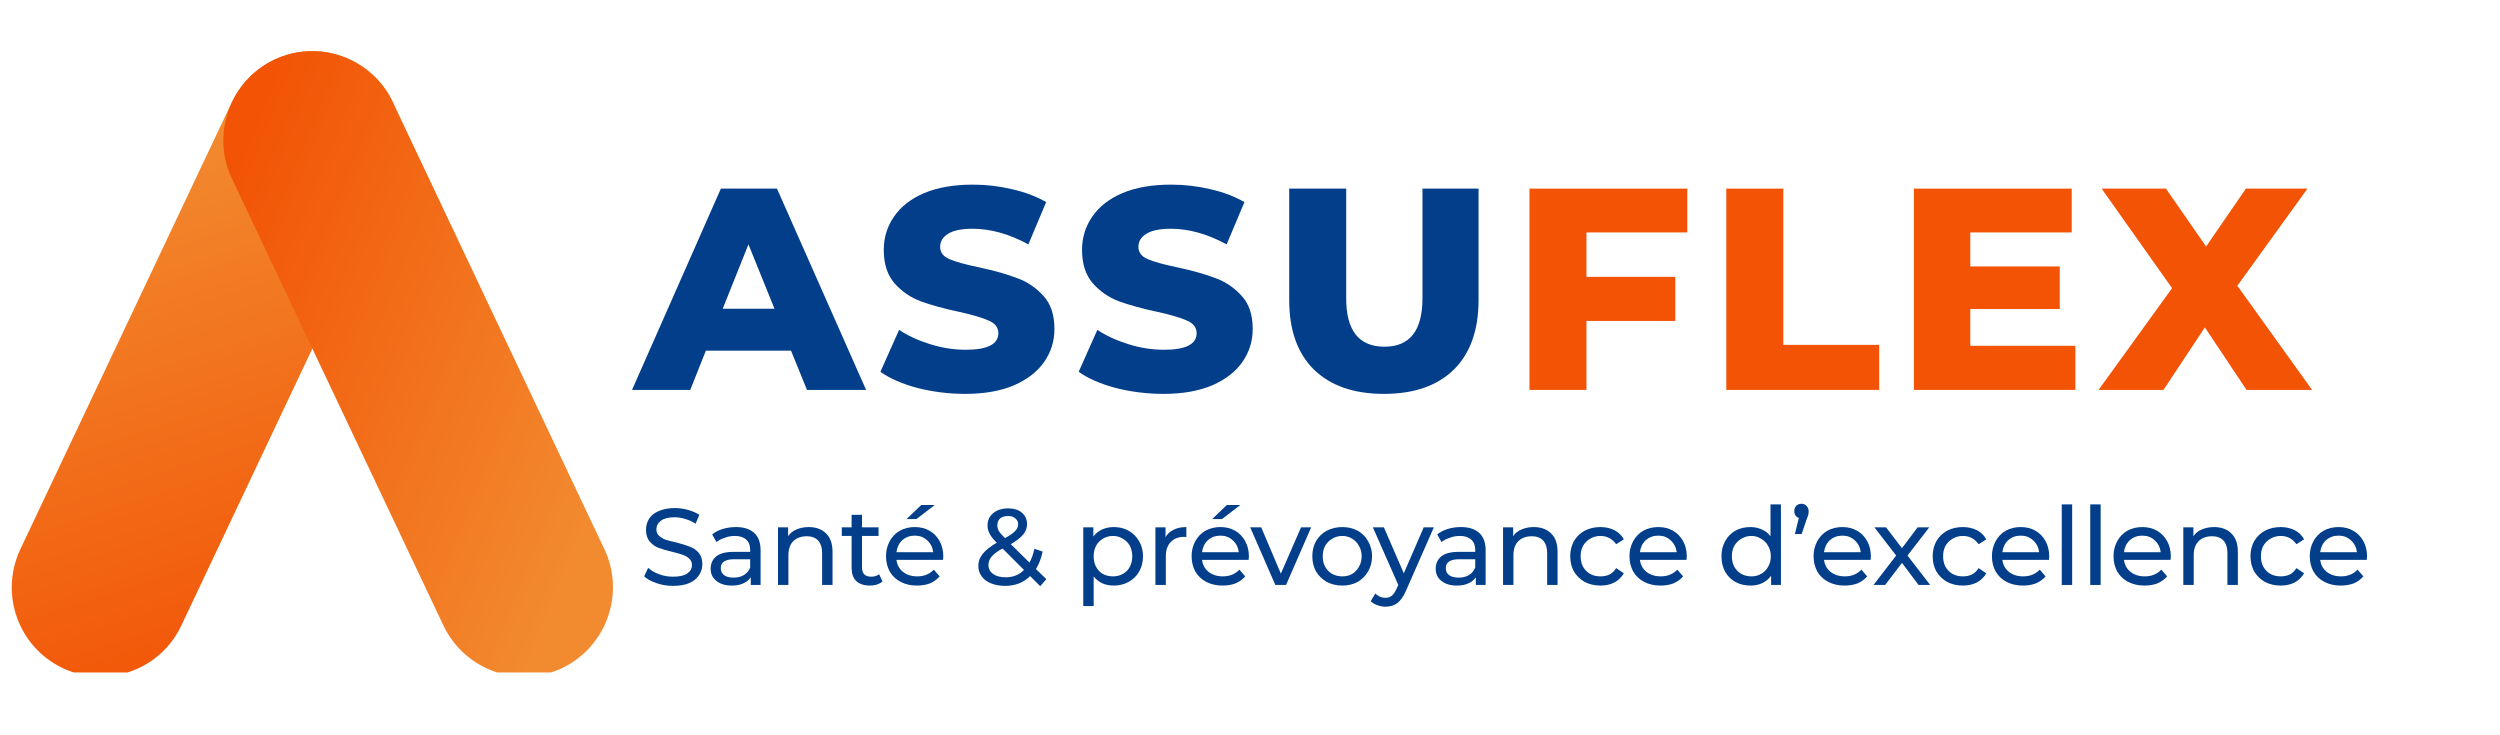 <svg xmlns="http://www.w3.org/2000/svg" xmlns:xlink="http://www.w3.org/1999/xlink" width="170" zoomAndPan="magnify" viewBox="0 0 127.5 37.5" height="50" preserveAspectRatio="xMidYMid meet" version="1.0"><defs><g/><clipPath id="3bf3834a69"><path d="M 0.594 2.469 L 21 2.469 L 21 34.297 L 0.594 34.297 Z M 0.594 2.469 " clip-rule="nonzero"/></clipPath><clipPath id="d421849da3"><path d="M 5.141 34.508 C 4.5 34.508 3.828 34.371 3.188 34.07 C 0.938 32.992 -0.039 30.297 1.039 28.008 L 11.828 5.203 C 12.906 2.949 15.594 1.969 17.879 3.047 C 20.133 4.125 21.109 6.82 20.031 9.109 L 9.242 31.914 C 8.469 33.562 6.82 34.508 5.141 34.508 Z M 5.141 34.508 " clip-rule="nonzero"/></clipPath><linearGradient x1="86.967" gradientTransform="matrix(0.177, 0, 0, 0.177, 0.599, 2.47)" y1="-28.272" x2="150.843" gradientUnits="userSpaceOnUse" y2="168.306" id="41f5f9de56"><stop stop-opacity="1" stop-color="rgb(94.899%, 54.5%, 18.799%)" offset="0"/><stop stop-opacity="1" stop-color="rgb(94.899%, 54.5%, 18.799%)" offset="0.125"/><stop stop-opacity="1" stop-color="rgb(94.899%, 54.5%, 18.799%)" offset="0.156"/><stop stop-opacity="1" stop-color="rgb(94.899%, 54.48%, 18.785%)" offset="0.172"/><stop stop-opacity="1" stop-color="rgb(94.899%, 54.352%, 18.687%)" offset="0.173"/><stop stop-opacity="1" stop-color="rgb(94.899%, 54.242%, 18.604%)" offset="0.18"/><stop stop-opacity="1" stop-color="rgb(94.899%, 54.132%, 18.518%)" offset="0.188"/><stop stop-opacity="1" stop-color="rgb(94.899%, 53.911%, 18.35%)" offset="0.195"/><stop stop-opacity="1" stop-color="rgb(94.899%, 53.691%, 18.181%)" offset="0.203"/><stop stop-opacity="1" stop-color="rgb(94.899%, 53.47%, 18.013%)" offset="0.211"/><stop stop-opacity="1" stop-color="rgb(94.899%, 53.25%, 17.845%)" offset="0.219"/><stop stop-opacity="1" stop-color="rgb(94.899%, 53.029%, 17.676%)" offset="0.227"/><stop stop-opacity="1" stop-color="rgb(94.899%, 52.809%, 17.508%)" offset="0.234"/><stop stop-opacity="1" stop-color="rgb(94.899%, 52.588%, 17.34%)" offset="0.242"/><stop stop-opacity="1" stop-color="rgb(94.899%, 52.368%, 17.171%)" offset="0.25"/><stop stop-opacity="1" stop-color="rgb(94.899%, 52.147%, 17.003%)" offset="0.258"/><stop stop-opacity="1" stop-color="rgb(94.899%, 51.927%, 16.835%)" offset="0.266"/><stop stop-opacity="1" stop-color="rgb(94.899%, 51.706%, 16.666%)" offset="0.273"/><stop stop-opacity="1" stop-color="rgb(94.899%, 51.486%, 16.498%)" offset="0.281"/><stop stop-opacity="1" stop-color="rgb(94.899%, 51.265%, 16.33%)" offset="0.289"/><stop stop-opacity="1" stop-color="rgb(94.899%, 51.045%, 16.161%)" offset="0.297"/><stop stop-opacity="1" stop-color="rgb(94.899%, 50.824%, 15.993%)" offset="0.305"/><stop stop-opacity="1" stop-color="rgb(94.899%, 50.604%, 15.825%)" offset="0.312"/><stop stop-opacity="1" stop-color="rgb(94.899%, 50.383%, 15.656%)" offset="0.32"/><stop stop-opacity="1" stop-color="rgb(94.899%, 50.163%, 15.488%)" offset="0.328"/><stop stop-opacity="1" stop-color="rgb(94.899%, 49.942%, 15.32%)" offset="0.336"/><stop stop-opacity="1" stop-color="rgb(94.899%, 49.722%, 15.15%)" offset="0.344"/><stop stop-opacity="1" stop-color="rgb(94.899%, 49.501%, 14.983%)" offset="0.352"/><stop stop-opacity="1" stop-color="rgb(94.899%, 49.281%, 14.815%)" offset="0.359"/><stop stop-opacity="1" stop-color="rgb(94.899%, 49.06%, 14.645%)" offset="0.367"/><stop stop-opacity="1" stop-color="rgb(94.899%, 48.84%, 14.478%)" offset="0.375"/><stop stop-opacity="1" stop-color="rgb(94.899%, 48.619%, 14.31%)" offset="0.383"/><stop stop-opacity="1" stop-color="rgb(94.899%, 48.399%, 14.14%)" offset="0.391"/><stop stop-opacity="1" stop-color="rgb(94.899%, 48.178%, 13.972%)" offset="0.398"/><stop stop-opacity="1" stop-color="rgb(94.899%, 47.958%, 13.805%)" offset="0.406"/><stop stop-opacity="1" stop-color="rgb(94.899%, 47.737%, 13.635%)" offset="0.414"/><stop stop-opacity="1" stop-color="rgb(94.899%, 47.517%, 13.467%)" offset="0.422"/><stop stop-opacity="1" stop-color="rgb(94.899%, 47.296%, 13.3%)" offset="0.43"/><stop stop-opacity="1" stop-color="rgb(94.899%, 47.076%, 13.13%)" offset="0.438"/><stop stop-opacity="1" stop-color="rgb(94.899%, 46.855%, 12.962%)" offset="0.445"/><stop stop-opacity="1" stop-color="rgb(94.899%, 46.635%, 12.794%)" offset="0.453"/><stop stop-opacity="1" stop-color="rgb(94.899%, 46.414%, 12.625%)" offset="0.461"/><stop stop-opacity="1" stop-color="rgb(94.899%, 46.194%, 12.457%)" offset="0.469"/><stop stop-opacity="1" stop-color="rgb(94.899%, 45.973%, 12.289%)" offset="0.477"/><stop stop-opacity="1" stop-color="rgb(94.899%, 45.753%, 12.12%)" offset="0.484"/><stop stop-opacity="1" stop-color="rgb(94.899%, 45.532%, 11.952%)" offset="0.492"/><stop stop-opacity="1" stop-color="rgb(94.899%, 45.312%, 11.783%)" offset="0.5"/><stop stop-opacity="1" stop-color="rgb(94.899%, 45.091%, 11.615%)" offset="0.508"/><stop stop-opacity="1" stop-color="rgb(94.899%, 44.872%, 11.447%)" offset="0.516"/><stop stop-opacity="1" stop-color="rgb(94.899%, 44.65%, 11.278%)" offset="0.523"/><stop stop-opacity="1" stop-color="rgb(94.899%, 44.431%, 11.11%)" offset="0.531"/><stop stop-opacity="1" stop-color="rgb(94.899%, 44.209%, 10.942%)" offset="0.539"/><stop stop-opacity="1" stop-color="rgb(94.899%, 43.99%, 10.773%)" offset="0.547"/><stop stop-opacity="1" stop-color="rgb(94.899%, 43.768%, 10.605%)" offset="0.555"/><stop stop-opacity="1" stop-color="rgb(94.899%, 43.549%, 10.437%)" offset="0.562"/><stop stop-opacity="1" stop-color="rgb(94.899%, 43.327%, 10.268%)" offset="0.57"/><stop stop-opacity="1" stop-color="rgb(94.899%, 43.108%, 10.1%)" offset="0.578"/><stop stop-opacity="1" stop-color="rgb(94.899%, 42.886%, 9.932%)" offset="0.586"/><stop stop-opacity="1" stop-color="rgb(94.899%, 42.667%, 9.763%)" offset="0.594"/><stop stop-opacity="1" stop-color="rgb(94.899%, 42.445%, 9.595%)" offset="0.602"/><stop stop-opacity="1" stop-color="rgb(94.899%, 42.226%, 9.427%)" offset="0.609"/><stop stop-opacity="1" stop-color="rgb(94.899%, 42.004%, 9.258%)" offset="0.617"/><stop stop-opacity="1" stop-color="rgb(94.899%, 41.785%, 9.09%)" offset="0.625"/><stop stop-opacity="1" stop-color="rgb(94.899%, 41.563%, 8.922%)" offset="0.633"/><stop stop-opacity="1" stop-color="rgb(94.899%, 41.344%, 8.752%)" offset="0.641"/><stop stop-opacity="1" stop-color="rgb(94.899%, 41.122%, 8.585%)" offset="0.648"/><stop stop-opacity="1" stop-color="rgb(94.899%, 40.903%, 8.417%)" offset="0.656"/><stop stop-opacity="1" stop-color="rgb(94.899%, 40.681%, 8.247%)" offset="0.664"/><stop stop-opacity="1" stop-color="rgb(94.899%, 40.462%, 8.08%)" offset="0.672"/><stop stop-opacity="1" stop-color="rgb(94.899%, 40.24%, 7.912%)" offset="0.68"/><stop stop-opacity="1" stop-color="rgb(94.899%, 40.021%, 7.742%)" offset="0.688"/><stop stop-opacity="1" stop-color="rgb(94.899%, 39.8%, 7.574%)" offset="0.695"/><stop stop-opacity="1" stop-color="rgb(94.899%, 39.58%, 7.407%)" offset="0.703"/><stop stop-opacity="1" stop-color="rgb(94.899%, 39.359%, 7.237%)" offset="0.711"/><stop stop-opacity="1" stop-color="rgb(94.899%, 39.139%, 7.069%)" offset="0.719"/><stop stop-opacity="1" stop-color="rgb(94.899%, 38.918%, 6.902%)" offset="0.727"/><stop stop-opacity="1" stop-color="rgb(94.899%, 38.698%, 6.732%)" offset="0.734"/><stop stop-opacity="1" stop-color="rgb(94.899%, 38.477%, 6.564%)" offset="0.742"/><stop stop-opacity="1" stop-color="rgb(94.899%, 38.257%, 6.396%)" offset="0.75"/><stop stop-opacity="1" stop-color="rgb(94.899%, 38.036%, 6.227%)" offset="0.758"/><stop stop-opacity="1" stop-color="rgb(94.899%, 37.816%, 6.059%)" offset="0.766"/><stop stop-opacity="1" stop-color="rgb(94.899%, 37.595%, 5.891%)" offset="0.773"/><stop stop-opacity="1" stop-color="rgb(94.899%, 37.375%, 5.722%)" offset="0.781"/><stop stop-opacity="1" stop-color="rgb(94.899%, 37.154%, 5.554%)" offset="0.789"/><stop stop-opacity="1" stop-color="rgb(94.899%, 36.934%, 5.386%)" offset="0.797"/><stop stop-opacity="1" stop-color="rgb(94.899%, 36.713%, 5.217%)" offset="0.805"/><stop stop-opacity="1" stop-color="rgb(94.899%, 36.493%, 5.049%)" offset="0.812"/><stop stop-opacity="1" stop-color="rgb(94.899%, 36.272%, 4.88%)" offset="0.82"/><stop stop-opacity="1" stop-color="rgb(94.899%, 36.052%, 4.712%)" offset="0.827"/><stop stop-opacity="1" stop-color="rgb(94.899%, 35.942%, 4.628%)" offset="0.828"/><stop stop-opacity="1" stop-color="rgb(94.899%, 35.831%, 4.544%)" offset="0.836"/><stop stop-opacity="1" stop-color="rgb(94.899%, 35.611%, 4.375%)" offset="0.844"/><stop stop-opacity="1" stop-color="rgb(94.899%, 35.39%, 4.207%)" offset="0.852"/><stop stop-opacity="1" stop-color="rgb(94.899%, 35.17%, 4.039%)" offset="0.859"/><stop stop-opacity="1" stop-color="rgb(94.899%, 34.949%, 3.87%)" offset="0.867"/><stop stop-opacity="1" stop-color="rgb(94.899%, 34.729%, 3.702%)" offset="0.875"/><stop stop-opacity="1" stop-color="rgb(94.899%, 34.508%, 3.534%)" offset="0.883"/><stop stop-opacity="1" stop-color="rgb(94.899%, 34.288%, 3.365%)" offset="0.891"/><stop stop-opacity="1" stop-color="rgb(94.899%, 34.067%, 3.197%)" offset="0.898"/><stop stop-opacity="1" stop-color="rgb(94.899%, 33.847%, 3.029%)" offset="0.906"/><stop stop-opacity="1" stop-color="rgb(94.899%, 33.626%, 2.859%)" offset="0.914"/><stop stop-opacity="1" stop-color="rgb(94.899%, 33.406%, 2.692%)" offset="0.922"/><stop stop-opacity="1" stop-color="rgb(94.899%, 33.185%, 2.524%)" offset="0.93"/><stop stop-opacity="1" stop-color="rgb(94.899%, 32.965%, 2.354%)" offset="0.938"/><stop stop-opacity="1" stop-color="rgb(94.899%, 32.677%, 2.135%)" offset="1"/></linearGradient><clipPath id="4e2c6b2fea"><path d="M 11 2.469 L 31.676 2.469 L 31.676 34.297 L 11 34.297 Z M 11 2.469 " clip-rule="nonzero"/></clipPath><clipPath id="d8b97cc16f"><path d="M 26.723 34.508 C 25.008 34.508 23.395 33.531 22.621 31.914 L 11.828 9.109 C 10.754 6.855 11.727 4.125 13.98 3.047 C 16.234 1.969 18.957 2.949 20.031 5.203 L 30.824 28.008 C 31.898 30.262 30.926 32.992 28.672 34.07 C 28.031 34.371 27.395 34.508 26.723 34.508 Z M 26.723 34.508 " clip-rule="nonzero"/></clipPath><linearGradient x1="178.311" gradientTransform="matrix(0.177, 0, 0, 0.177, 0.599, 2.47)" y1="172.649" x2="14.401" gradientUnits="userSpaceOnUse" y2="106.698" id="b77b20437e"><stop stop-opacity="1" stop-color="rgb(94.899%, 54.5%, 18.799%)" offset="0"/><stop stop-opacity="1" stop-color="rgb(94.899%, 54.492%, 18.793%)" offset="0.125"/><stop stop-opacity="1" stop-color="rgb(94.899%, 54.373%, 18.703%)" offset="0.133"/><stop stop-opacity="1" stop-color="rgb(94.899%, 54.15%, 18.533%)" offset="0.141"/><stop stop-opacity="1" stop-color="rgb(94.899%, 53.929%, 18.364%)" offset="0.148"/><stop stop-opacity="1" stop-color="rgb(94.899%, 53.708%, 18.195%)" offset="0.156"/><stop stop-opacity="1" stop-color="rgb(94.899%, 53.487%, 18.025%)" offset="0.164"/><stop stop-opacity="1" stop-color="rgb(94.899%, 53.264%, 17.856%)" offset="0.172"/><stop stop-opacity="1" stop-color="rgb(94.899%, 53.043%, 17.686%)" offset="0.18"/><stop stop-opacity="1" stop-color="rgb(94.899%, 52.821%, 17.517%)" offset="0.188"/><stop stop-opacity="1" stop-color="rgb(94.899%, 52.599%, 17.348%)" offset="0.195"/><stop stop-opacity="1" stop-color="rgb(94.899%, 52.377%, 17.178%)" offset="0.203"/><stop stop-opacity="1" stop-color="rgb(94.899%, 52.156%, 17.009%)" offset="0.211"/><stop stop-opacity="1" stop-color="rgb(94.899%, 51.935%, 16.84%)" offset="0.219"/><stop stop-opacity="1" stop-color="rgb(94.899%, 51.712%, 16.67%)" offset="0.227"/><stop stop-opacity="1" stop-color="rgb(94.899%, 51.491%, 16.501%)" offset="0.234"/><stop stop-opacity="1" stop-color="rgb(94.899%, 51.27%, 16.333%)" offset="0.242"/><stop stop-opacity="1" stop-color="rgb(94.899%, 51.047%, 16.164%)" offset="0.25"/><stop stop-opacity="1" stop-color="rgb(94.899%, 50.825%, 15.994%)" offset="0.258"/><stop stop-opacity="1" stop-color="rgb(94.899%, 50.604%, 15.825%)" offset="0.266"/><stop stop-opacity="1" stop-color="rgb(94.899%, 50.383%, 15.656%)" offset="0.273"/><stop stop-opacity="1" stop-color="rgb(94.899%, 50.16%, 15.486%)" offset="0.281"/><stop stop-opacity="1" stop-color="rgb(94.899%, 49.939%, 15.317%)" offset="0.289"/><stop stop-opacity="1" stop-color="rgb(94.899%, 49.718%, 15.147%)" offset="0.297"/><stop stop-opacity="1" stop-color="rgb(94.899%, 49.495%, 14.978%)" offset="0.305"/><stop stop-opacity="1" stop-color="rgb(94.899%, 49.274%, 14.809%)" offset="0.312"/><stop stop-opacity="1" stop-color="rgb(94.899%, 49.052%, 14.639%)" offset="0.32"/><stop stop-opacity="1" stop-color="rgb(94.899%, 48.831%, 14.47%)" offset="0.328"/><stop stop-opacity="1" stop-color="rgb(94.899%, 48.608%, 14.301%)" offset="0.336"/><stop stop-opacity="1" stop-color="rgb(94.899%, 48.387%, 14.131%)" offset="0.344"/><stop stop-opacity="1" stop-color="rgb(94.899%, 48.166%, 13.962%)" offset="0.352"/><stop stop-opacity="1" stop-color="rgb(94.899%, 47.943%, 13.792%)" offset="0.359"/><stop stop-opacity="1" stop-color="rgb(94.899%, 47.722%, 13.623%)" offset="0.367"/><stop stop-opacity="1" stop-color="rgb(94.899%, 47.501%, 13.454%)" offset="0.375"/><stop stop-opacity="1" stop-color="rgb(94.899%, 47.279%, 13.284%)" offset="0.38"/><stop stop-opacity="1" stop-color="rgb(94.899%, 47.168%, 13.2%)" offset="0.383"/><stop stop-opacity="1" stop-color="rgb(94.899%, 47.057%, 13.116%)" offset="0.391"/><stop stop-opacity="1" stop-color="rgb(94.899%, 46.835%, 12.947%)" offset="0.398"/><stop stop-opacity="1" stop-color="rgb(94.899%, 46.614%, 12.778%)" offset="0.406"/><stop stop-opacity="1" stop-color="rgb(94.899%, 46.391%, 12.608%)" offset="0.414"/><stop stop-opacity="1" stop-color="rgb(94.899%, 46.17%, 12.439%)" offset="0.422"/><stop stop-opacity="1" stop-color="rgb(94.899%, 45.949%, 12.27%)" offset="0.43"/><stop stop-opacity="1" stop-color="rgb(94.899%, 45.726%, 12.1%)" offset="0.438"/><stop stop-opacity="1" stop-color="rgb(94.899%, 45.505%, 11.931%)" offset="0.445"/><stop stop-opacity="1" stop-color="rgb(94.899%, 45.284%, 11.761%)" offset="0.453"/><stop stop-opacity="1" stop-color="rgb(94.899%, 45.062%, 11.592%)" offset="0.461"/><stop stop-opacity="1" stop-color="rgb(94.899%, 44.839%, 11.423%)" offset="0.469"/><stop stop-opacity="1" stop-color="rgb(94.899%, 44.618%, 11.253%)" offset="0.477"/><stop stop-opacity="1" stop-color="rgb(94.899%, 44.397%, 11.084%)" offset="0.484"/><stop stop-opacity="1" stop-color="rgb(94.899%, 44.174%, 10.915%)" offset="0.492"/><stop stop-opacity="1" stop-color="rgb(94.899%, 43.953%, 10.745%)" offset="0.5"/><stop stop-opacity="1" stop-color="rgb(94.899%, 43.732%, 10.576%)" offset="0.508"/><stop stop-opacity="1" stop-color="rgb(94.899%, 43.51%, 10.406%)" offset="0.516"/><stop stop-opacity="1" stop-color="rgb(94.899%, 43.288%, 10.237%)" offset="0.523"/><stop stop-opacity="1" stop-color="rgb(94.899%, 43.066%, 10.068%)" offset="0.531"/><stop stop-opacity="1" stop-color="rgb(94.899%, 42.845%, 9.9%)" offset="0.539"/><stop stop-opacity="1" stop-color="rgb(94.899%, 42.622%, 9.731%)" offset="0.547"/><stop stop-opacity="1" stop-color="rgb(94.899%, 42.401%, 9.561%)" offset="0.555"/><stop stop-opacity="1" stop-color="rgb(94.899%, 42.18%, 9.392%)" offset="0.562"/><stop stop-opacity="1" stop-color="rgb(94.899%, 41.959%, 9.222%)" offset="0.57"/><stop stop-opacity="1" stop-color="rgb(94.899%, 41.736%, 9.053%)" offset="0.578"/><stop stop-opacity="1" stop-color="rgb(94.899%, 41.515%, 8.884%)" offset="0.586"/><stop stop-opacity="1" stop-color="rgb(94.899%, 41.293%, 8.714%)" offset="0.594"/><stop stop-opacity="1" stop-color="rgb(94.899%, 41.071%, 8.545%)" offset="0.602"/><stop stop-opacity="1" stop-color="rgb(94.899%, 40.849%, 8.376%)" offset="0.609"/><stop stop-opacity="1" stop-color="rgb(94.899%, 40.628%, 8.206%)" offset="0.617"/><stop stop-opacity="1" stop-color="rgb(94.899%, 40.407%, 8.037%)" offset="0.62"/><stop stop-opacity="1" stop-color="rgb(94.899%, 40.295%, 7.953%)" offset="0.625"/><stop stop-opacity="1" stop-color="rgb(94.899%, 40.184%, 7.867%)" offset="0.633"/><stop stop-opacity="1" stop-color="rgb(94.899%, 39.963%, 7.698%)" offset="0.641"/><stop stop-opacity="1" stop-color="rgb(94.899%, 39.742%, 7.529%)" offset="0.648"/><stop stop-opacity="1" stop-color="rgb(94.899%, 39.519%, 7.359%)" offset="0.656"/><stop stop-opacity="1" stop-color="rgb(94.899%, 39.297%, 7.19%)" offset="0.664"/><stop stop-opacity="1" stop-color="rgb(94.899%, 39.076%, 7.021%)" offset="0.672"/><stop stop-opacity="1" stop-color="rgb(94.899%, 38.855%, 6.851%)" offset="0.68"/><stop stop-opacity="1" stop-color="rgb(94.899%, 38.632%, 6.683%)" offset="0.688"/><stop stop-opacity="1" stop-color="rgb(94.899%, 38.411%, 6.514%)" offset="0.695"/><stop stop-opacity="1" stop-color="rgb(94.899%, 38.19%, 6.345%)" offset="0.703"/><stop stop-opacity="1" stop-color="rgb(94.899%, 37.967%, 6.175%)" offset="0.711"/><stop stop-opacity="1" stop-color="rgb(94.899%, 37.746%, 6.006%)" offset="0.719"/><stop stop-opacity="1" stop-color="rgb(94.899%, 37.524%, 5.836%)" offset="0.727"/><stop stop-opacity="1" stop-color="rgb(94.899%, 37.303%, 5.667%)" offset="0.734"/><stop stop-opacity="1" stop-color="rgb(94.899%, 37.08%, 5.498%)" offset="0.742"/><stop stop-opacity="1" stop-color="rgb(94.899%, 36.859%, 5.328%)" offset="0.75"/><stop stop-opacity="1" stop-color="rgb(94.899%, 36.638%, 5.159%)" offset="0.758"/><stop stop-opacity="1" stop-color="rgb(94.899%, 36.415%, 4.99%)" offset="0.766"/><stop stop-opacity="1" stop-color="rgb(94.899%, 36.194%, 4.82%)" offset="0.773"/><stop stop-opacity="1" stop-color="rgb(94.899%, 35.973%, 4.651%)" offset="0.781"/><stop stop-opacity="1" stop-color="rgb(94.899%, 35.751%, 4.482%)" offset="0.789"/><stop stop-opacity="1" stop-color="rgb(94.899%, 35.529%, 4.312%)" offset="0.797"/><stop stop-opacity="1" stop-color="rgb(94.899%, 35.307%, 4.143%)" offset="0.805"/><stop stop-opacity="1" stop-color="rgb(94.899%, 35.086%, 3.973%)" offset="0.812"/><stop stop-opacity="1" stop-color="rgb(94.899%, 34.863%, 3.804%)" offset="0.82"/><stop stop-opacity="1" stop-color="rgb(94.899%, 34.642%, 3.635%)" offset="0.828"/><stop stop-opacity="1" stop-color="rgb(94.899%, 34.421%, 3.467%)" offset="0.836"/><stop stop-opacity="1" stop-color="rgb(94.899%, 34.2%, 3.297%)" offset="0.844"/><stop stop-opacity="1" stop-color="rgb(94.899%, 33.977%, 3.128%)" offset="0.852"/><stop stop-opacity="1" stop-color="rgb(94.899%, 33.755%, 2.959%)" offset="0.859"/><stop stop-opacity="1" stop-color="rgb(94.899%, 33.534%, 2.789%)" offset="0.867"/><stop stop-opacity="1" stop-color="rgb(94.899%, 33.311%, 2.62%)" offset="0.875"/><stop stop-opacity="1" stop-color="rgb(94.899%, 33.09%, 2.451%)" offset="0.883"/><stop stop-opacity="1" stop-color="rgb(94.899%, 32.869%, 2.281%)" offset="0.891"/><stop stop-opacity="1" stop-color="rgb(94.899%, 32.628%, 2.098%)" offset="0.906"/><stop stop-opacity="1" stop-color="rgb(94.899%, 32.5%, 1.999%)" offset="0.938"/><stop stop-opacity="1" stop-color="rgb(94.899%, 32.5%, 1.999%)" offset="1"/></linearGradient></defs><g clip-path="url(#3bf3834a69)"><g clip-path="url(#d421849da3)"><path fill="url(#41f5f9de56)" d="M 0.594 2.469 L 0.594 34.297 L 21.109 34.297 L 21.109 2.469 Z M 0.594 2.469 " fill-rule="nonzero"/></g></g><g clip-path="url(#4e2c6b2fea)"><g clip-path="url(#d8b97cc16f)"><path fill="url(#b77b20437e)" d="M 10.754 2.469 L 10.754 34.297 L 31.676 34.297 L 31.676 2.469 Z M 10.754 2.469 " fill-rule="nonzero"/></g></g><g fill="#023e8a" fill-opacity="1"><g transform="translate(32.437, 19.885)"><g><path d="M 7.906 -2 L 3.562 -2 L 2.766 0 L -0.203 0 L 4.328 -10.266 L 7.188 -10.266 L 11.734 0 L 8.719 0 Z M 7.062 -4.141 L 5.734 -7.422 L 4.422 -4.141 Z M 7.062 -4.141 "/></g></g></g><g fill="#023e8a" fill-opacity="1"><g transform="translate(44.588, 19.885)"><g><path d="M 4.641 0.203 C 3.805 0.203 3 0.102 2.219 -0.094 C 1.438 -0.301 0.801 -0.578 0.312 -0.922 L 1.266 -3.062 C 1.723 -2.758 2.254 -2.516 2.859 -2.328 C 3.461 -2.141 4.062 -2.047 4.656 -2.047 C 5.77 -2.047 6.328 -2.328 6.328 -2.891 C 6.328 -3.18 6.164 -3.395 5.844 -3.531 C 5.531 -3.676 5.02 -3.828 4.312 -3.984 C 3.539 -4.148 2.895 -4.328 2.375 -4.516 C 1.852 -4.711 1.406 -5.02 1.031 -5.438 C 0.664 -5.863 0.484 -6.43 0.484 -7.141 C 0.484 -7.766 0.656 -8.328 1 -8.828 C 1.344 -9.336 1.852 -9.738 2.531 -10.031 C 3.207 -10.32 4.039 -10.469 5.031 -10.469 C 5.707 -10.469 6.375 -10.391 7.031 -10.234 C 7.688 -10.086 8.266 -9.867 8.766 -9.578 L 7.859 -7.422 C 6.879 -7.953 5.93 -8.219 5.016 -8.219 C 4.441 -8.219 4.02 -8.129 3.75 -7.953 C 3.488 -7.785 3.359 -7.566 3.359 -7.297 C 3.359 -7.016 3.516 -6.805 3.828 -6.672 C 4.141 -6.535 4.645 -6.395 5.344 -6.25 C 6.125 -6.082 6.77 -5.898 7.281 -5.703 C 7.801 -5.516 8.25 -5.211 8.625 -4.797 C 9 -4.391 9.188 -3.828 9.188 -3.109 C 9.188 -2.492 9.016 -1.938 8.672 -1.438 C 8.328 -0.938 7.812 -0.535 7.125 -0.234 C 6.445 0.055 5.617 0.203 4.641 0.203 Z M 4.641 0.203 "/></g></g></g><g fill="#023e8a" fill-opacity="1"><g transform="translate(54.7, 19.885)"><g><path d="M 4.641 0.203 C 3.805 0.203 3 0.102 2.219 -0.094 C 1.438 -0.301 0.801 -0.578 0.312 -0.922 L 1.266 -3.062 C 1.723 -2.758 2.254 -2.516 2.859 -2.328 C 3.461 -2.141 4.062 -2.047 4.656 -2.047 C 5.77 -2.047 6.328 -2.328 6.328 -2.891 C 6.328 -3.18 6.164 -3.395 5.844 -3.531 C 5.531 -3.676 5.02 -3.828 4.312 -3.984 C 3.539 -4.148 2.895 -4.328 2.375 -4.516 C 1.852 -4.711 1.406 -5.02 1.031 -5.438 C 0.664 -5.863 0.484 -6.43 0.484 -7.141 C 0.484 -7.766 0.656 -8.328 1 -8.828 C 1.344 -9.336 1.852 -9.738 2.531 -10.031 C 3.207 -10.32 4.039 -10.469 5.031 -10.469 C 5.707 -10.469 6.375 -10.391 7.031 -10.234 C 7.688 -10.086 8.266 -9.867 8.766 -9.578 L 7.859 -7.422 C 6.879 -7.953 5.93 -8.219 5.016 -8.219 C 4.441 -8.219 4.02 -8.129 3.75 -7.953 C 3.488 -7.785 3.359 -7.566 3.359 -7.297 C 3.359 -7.016 3.516 -6.805 3.828 -6.672 C 4.141 -6.535 4.645 -6.395 5.344 -6.25 C 6.125 -6.082 6.77 -5.898 7.281 -5.703 C 7.801 -5.516 8.25 -5.211 8.625 -4.797 C 9 -4.391 9.188 -3.828 9.188 -3.109 C 9.188 -2.492 9.016 -1.938 8.672 -1.438 C 8.328 -0.938 7.812 -0.535 7.125 -0.234 C 6.445 0.055 5.617 0.203 4.641 0.203 Z M 4.641 0.203 "/></g></g></g><g fill="#023e8a" fill-opacity="1"><g transform="translate(64.812, 19.885)"><g><path d="M 5.766 0.203 C 4.242 0.203 3.055 -0.207 2.203 -1.031 C 1.359 -1.863 0.938 -3.047 0.938 -4.578 L 0.938 -10.266 L 3.844 -10.266 L 3.844 -4.672 C 3.844 -3.023 4.492 -2.203 5.797 -2.203 C 7.086 -2.203 7.734 -3.023 7.734 -4.672 L 7.734 -10.266 L 10.594 -10.266 L 10.594 -4.578 C 10.594 -3.047 10.172 -1.863 9.328 -1.031 C 8.484 -0.207 7.297 0.203 5.766 0.203 Z M 5.766 0.203 "/></g></g></g><g fill="#f25305" fill-opacity="1"><g transform="translate(76.972, 19.885)"><g><path d="M 3.938 -8.031 L 3.938 -5.766 L 8.469 -5.766 L 8.469 -3.516 L 3.938 -3.516 L 3.938 0 L 1.031 0 L 1.031 -10.266 L 9.078 -10.266 L 9.078 -8.031 Z M 3.938 -8.031 "/></g></g></g><g fill="#f25305" fill-opacity="1"><g transform="translate(87.01, 19.885)"><g><path d="M 1.031 -10.266 L 3.938 -10.266 L 3.938 -2.297 L 8.828 -2.297 L 8.828 0 L 1.031 0 Z M 1.031 -10.266 "/></g></g></g><g fill="#f25305" fill-opacity="1"><g transform="translate(96.579, 19.885)"><g><path d="M 9.266 -2.25 L 9.266 0 L 1.031 0 L 1.031 -10.266 L 9.078 -10.266 L 9.078 -8.031 L 3.906 -8.031 L 3.906 -6.297 L 8.469 -6.297 L 8.469 -4.125 L 3.906 -4.125 L 3.906 -2.25 Z M 9.266 -2.25 "/></g></g></g><g fill="#f25305" fill-opacity="1"><g transform="translate(107.057, 19.885)"><g><path d="M 7.516 0 L 5.391 -3.188 L 3.281 0 L -0.031 0 L 3.719 -5.188 L 0.125 -10.266 L 3.406 -10.266 L 5.453 -7.312 L 7.484 -10.266 L 10.625 -10.266 L 7.047 -5.312 L 10.859 0 Z M 7.516 0 "/></g></g></g><g fill="#023e8a" fill-opacity="1"><g transform="translate(32.618, 29.833)"><g><path d="M 1.703 0.047 C 1.41 0.047 1.129 0 0.859 -0.094 C 0.586 -0.188 0.379 -0.301 0.234 -0.438 L 0.438 -0.875 C 0.582 -0.738 0.77 -0.629 1 -0.547 C 1.227 -0.461 1.461 -0.422 1.703 -0.422 C 2.023 -0.422 2.266 -0.473 2.422 -0.578 C 2.586 -0.691 2.672 -0.836 2.672 -1.016 C 2.672 -1.148 2.625 -1.258 2.531 -1.344 C 2.445 -1.426 2.344 -1.488 2.219 -1.531 C 2.094 -1.582 1.91 -1.633 1.672 -1.688 C 1.379 -1.758 1.145 -1.828 0.969 -1.891 C 0.789 -1.961 0.641 -2.07 0.516 -2.219 C 0.391 -2.363 0.328 -2.562 0.328 -2.812 C 0.328 -3.02 0.379 -3.207 0.484 -3.375 C 0.586 -3.539 0.75 -3.672 0.969 -3.766 C 1.195 -3.867 1.473 -3.922 1.797 -3.922 C 2.023 -3.922 2.25 -3.891 2.469 -3.828 C 2.695 -3.766 2.891 -3.68 3.047 -3.578 L 2.859 -3.125 C 2.703 -3.227 2.531 -3.305 2.344 -3.359 C 2.156 -3.422 1.973 -3.453 1.797 -3.453 C 1.484 -3.453 1.25 -3.395 1.094 -3.281 C 0.938 -3.164 0.859 -3.016 0.859 -2.828 C 0.859 -2.703 0.898 -2.598 0.984 -2.516 C 1.078 -2.43 1.188 -2.363 1.312 -2.312 C 1.445 -2.27 1.629 -2.223 1.859 -2.172 C 2.148 -2.098 2.383 -2.023 2.562 -1.953 C 2.738 -1.891 2.891 -1.785 3.016 -1.641 C 3.141 -1.492 3.203 -1.301 3.203 -1.062 C 3.203 -0.852 3.145 -0.664 3.031 -0.5 C 2.926 -0.332 2.758 -0.195 2.531 -0.094 C 2.312 0 2.035 0.047 1.703 0.047 Z M 1.703 0.047 "/></g></g></g><g fill="#023e8a" fill-opacity="1"><g transform="translate(35.962, 29.833)"><g><path d="M 1.578 -2.953 C 1.973 -2.953 2.281 -2.852 2.5 -2.656 C 2.719 -2.457 2.828 -2.16 2.828 -1.766 L 2.828 0 L 2.328 0 L 2.328 -0.391 C 2.234 -0.254 2.102 -0.148 1.938 -0.078 C 1.781 -0.004 1.586 0.031 1.359 0.031 C 1.035 0.031 0.773 -0.047 0.578 -0.203 C 0.379 -0.359 0.281 -0.566 0.281 -0.828 C 0.281 -1.086 0.375 -1.297 0.562 -1.453 C 0.75 -1.609 1.047 -1.688 1.453 -1.688 L 2.297 -1.688 L 2.297 -1.797 C 2.297 -2.023 2.227 -2.195 2.094 -2.312 C 1.957 -2.438 1.766 -2.5 1.516 -2.5 C 1.336 -2.5 1.164 -2.469 1 -2.406 C 0.832 -2.352 0.691 -2.281 0.578 -2.188 L 0.359 -2.578 C 0.516 -2.703 0.695 -2.797 0.906 -2.859 C 1.113 -2.922 1.336 -2.953 1.578 -2.953 Z M 1.453 -0.375 C 1.648 -0.375 1.82 -0.414 1.969 -0.5 C 2.125 -0.594 2.234 -0.723 2.297 -0.891 L 2.297 -1.312 L 1.484 -1.312 C 1.023 -1.312 0.797 -1.16 0.797 -0.859 C 0.797 -0.703 0.852 -0.582 0.969 -0.5 C 1.082 -0.414 1.242 -0.375 1.453 -0.375 Z M 1.453 -0.375 "/></g></g></g><g fill="#023e8a" fill-opacity="1"><g transform="translate(39.178, 29.833)"><g><path d="M 2.062 -2.953 C 2.438 -2.953 2.734 -2.844 2.953 -2.625 C 3.172 -2.414 3.281 -2.102 3.281 -1.688 L 3.281 0 L 2.75 0 L 2.75 -1.625 C 2.75 -1.906 2.68 -2.117 2.547 -2.266 C 2.41 -2.41 2.219 -2.484 1.969 -2.484 C 1.676 -2.484 1.445 -2.398 1.281 -2.234 C 1.113 -2.066 1.031 -1.828 1.031 -1.516 L 1.031 0 L 0.5 0 L 0.5 -2.938 L 1.016 -2.938 L 1.016 -2.484 C 1.117 -2.641 1.258 -2.754 1.438 -2.828 C 1.625 -2.91 1.832 -2.953 2.062 -2.953 Z M 2.062 -2.953 "/></g></g></g><g fill="#023e8a" fill-opacity="1"><g transform="translate(42.853, 29.833)"><g><path d="M 2.156 -0.172 C 2.07 -0.109 1.973 -0.055 1.859 -0.016 C 1.742 0.016 1.629 0.031 1.516 0.031 C 1.211 0.031 0.977 -0.047 0.812 -0.203 C 0.656 -0.359 0.578 -0.586 0.578 -0.891 L 0.578 -2.5 L 0.078 -2.5 L 0.078 -2.938 L 0.578 -2.938 L 0.578 -3.578 L 1.109 -3.578 L 1.109 -2.938 L 1.953 -2.938 L 1.953 -2.5 L 1.109 -2.5 L 1.109 -0.906 C 1.109 -0.75 1.145 -0.629 1.219 -0.547 C 1.301 -0.461 1.422 -0.422 1.578 -0.422 C 1.734 -0.422 1.867 -0.461 1.984 -0.547 Z M 2.156 -0.172 "/></g></g></g><g fill="#023e8a" fill-opacity="1"><g transform="translate(44.953, 29.833)"><g><path d="M 3.156 -1.453 C 3.156 -1.41 3.148 -1.352 3.141 -1.281 L 0.766 -1.281 C 0.797 -1.031 0.906 -0.828 1.094 -0.672 C 1.289 -0.516 1.535 -0.438 1.828 -0.438 C 2.172 -0.438 2.453 -0.551 2.672 -0.781 L 2.969 -0.438 C 2.832 -0.281 2.664 -0.16 2.469 -0.078 C 2.27 -0.004 2.051 0.031 1.812 0.031 C 1.5 0.031 1.223 -0.031 0.984 -0.156 C 0.742 -0.281 0.555 -0.457 0.422 -0.688 C 0.297 -0.914 0.234 -1.176 0.234 -1.469 C 0.234 -1.75 0.297 -2.004 0.422 -2.234 C 0.547 -2.461 0.719 -2.641 0.938 -2.766 C 1.164 -2.891 1.422 -2.953 1.703 -2.953 C 1.984 -2.953 2.234 -2.891 2.453 -2.766 C 2.672 -2.641 2.844 -2.461 2.969 -2.234 C 3.094 -2.004 3.156 -1.742 3.156 -1.453 Z M 1.703 -2.516 C 1.453 -2.516 1.238 -2.438 1.062 -2.281 C 0.895 -2.125 0.797 -1.922 0.766 -1.672 L 2.641 -1.672 C 2.609 -1.922 2.504 -2.125 2.328 -2.281 C 2.16 -2.438 1.953 -2.516 1.703 -2.516 Z M 2.031 -4.078 L 2.719 -4.078 L 1.781 -3.359 L 1.281 -3.359 Z M 2.031 -4.078 "/></g></g></g><g fill="#023e8a" fill-opacity="1"><g transform="translate(48.247, 29.833)"><g/></g></g><g fill="#023e8a" fill-opacity="1"><g transform="translate(49.645, 29.833)"><g><path d="M 3.406 0.062 L 2.891 -0.453 C 2.555 -0.117 2.129 0.047 1.609 0.047 C 1.348 0.047 1.113 0.004 0.906 -0.078 C 0.695 -0.16 0.535 -0.281 0.422 -0.438 C 0.305 -0.594 0.25 -0.77 0.25 -0.969 C 0.25 -1.195 0.32 -1.398 0.469 -1.578 C 0.613 -1.766 0.852 -1.957 1.188 -2.156 C 1.02 -2.32 0.898 -2.473 0.828 -2.609 C 0.754 -2.742 0.719 -2.883 0.719 -3.031 C 0.719 -3.289 0.812 -3.5 1 -3.656 C 1.195 -3.82 1.453 -3.906 1.766 -3.906 C 2.066 -3.906 2.301 -3.832 2.469 -3.688 C 2.645 -3.539 2.734 -3.344 2.734 -3.094 C 2.734 -2.895 2.664 -2.719 2.531 -2.562 C 2.406 -2.414 2.195 -2.254 1.906 -2.078 L 2.859 -1.141 C 2.973 -1.348 3.055 -1.582 3.109 -1.844 L 3.531 -1.703 C 3.457 -1.359 3.344 -1.062 3.188 -0.812 L 3.719 -0.297 Z M 1.766 -3.516 C 1.598 -3.516 1.461 -3.473 1.359 -3.391 C 1.266 -3.305 1.219 -3.191 1.219 -3.047 C 1.219 -2.941 1.242 -2.844 1.297 -2.75 C 1.348 -2.664 1.453 -2.547 1.609 -2.391 C 1.859 -2.523 2.031 -2.645 2.125 -2.75 C 2.227 -2.852 2.281 -2.969 2.281 -3.094 C 2.281 -3.219 2.234 -3.316 2.141 -3.391 C 2.055 -3.473 1.93 -3.516 1.766 -3.516 Z M 1.641 -0.391 C 2.023 -0.391 2.336 -0.516 2.578 -0.766 L 1.484 -1.859 C 1.211 -1.711 1.023 -1.57 0.922 -1.438 C 0.816 -1.312 0.766 -1.172 0.766 -1.016 C 0.766 -0.828 0.844 -0.676 1 -0.562 C 1.164 -0.445 1.379 -0.391 1.641 -0.391 Z M 1.641 -0.391 "/></g></g></g><g fill="#023e8a" fill-opacity="1"><g transform="translate(53.348, 29.833)"><g/></g></g><g fill="#023e8a" fill-opacity="1"><g transform="translate(54.746, 29.833)"><g><path d="M 2.062 -2.953 C 2.344 -2.953 2.594 -2.891 2.812 -2.766 C 3.039 -2.641 3.219 -2.461 3.344 -2.234 C 3.477 -2.016 3.547 -1.758 3.547 -1.469 C 3.547 -1.164 3.477 -0.898 3.344 -0.672 C 3.219 -0.453 3.039 -0.281 2.812 -0.156 C 2.594 -0.031 2.344 0.031 2.062 0.031 C 1.852 0.031 1.66 -0.004 1.484 -0.078 C 1.305 -0.16 1.156 -0.281 1.031 -0.438 L 1.031 1.078 L 0.5 1.078 L 0.5 -2.938 L 1.016 -2.938 L 1.016 -2.469 C 1.129 -2.625 1.273 -2.742 1.453 -2.828 C 1.641 -2.91 1.844 -2.953 2.062 -2.953 Z M 2.016 -0.438 C 2.203 -0.438 2.367 -0.477 2.516 -0.562 C 2.672 -0.645 2.789 -0.766 2.875 -0.922 C 2.957 -1.078 3 -1.258 3 -1.469 C 3 -1.664 2.957 -1.844 2.875 -2 C 2.789 -2.156 2.672 -2.273 2.516 -2.359 C 2.367 -2.453 2.203 -2.5 2.016 -2.5 C 1.828 -2.5 1.656 -2.453 1.5 -2.359 C 1.352 -2.273 1.238 -2.156 1.156 -2 C 1.07 -1.844 1.031 -1.664 1.031 -1.469 C 1.031 -1.258 1.07 -1.078 1.156 -0.922 C 1.238 -0.766 1.352 -0.645 1.5 -0.562 C 1.656 -0.477 1.828 -0.438 2.016 -0.438 Z M 2.016 -0.438 "/></g></g></g><g fill="#023e8a" fill-opacity="1"><g transform="translate(58.426, 29.833)"><g><path d="M 1.016 -2.438 C 1.109 -2.602 1.242 -2.727 1.422 -2.812 C 1.598 -2.906 1.816 -2.953 2.078 -2.953 L 2.078 -2.438 C 2.047 -2.445 2.004 -2.453 1.953 -2.453 C 1.672 -2.453 1.445 -2.363 1.281 -2.188 C 1.113 -2.02 1.031 -1.773 1.031 -1.453 L 1.031 0 L 0.5 0 L 0.5 -2.938 L 1.016 -2.938 Z M 1.016 -2.438 "/></g></g></g><g fill="#023e8a" fill-opacity="1"><g transform="translate(60.538, 29.833)"><g><path d="M 3.156 -1.453 C 3.156 -1.41 3.148 -1.352 3.141 -1.281 L 0.766 -1.281 C 0.797 -1.031 0.906 -0.828 1.094 -0.672 C 1.289 -0.516 1.535 -0.438 1.828 -0.438 C 2.172 -0.438 2.453 -0.551 2.672 -0.781 L 2.969 -0.438 C 2.832 -0.281 2.664 -0.16 2.469 -0.078 C 2.27 -0.004 2.051 0.031 1.812 0.031 C 1.5 0.031 1.223 -0.031 0.984 -0.156 C 0.742 -0.281 0.555 -0.457 0.422 -0.688 C 0.297 -0.914 0.234 -1.176 0.234 -1.469 C 0.234 -1.75 0.297 -2.004 0.422 -2.234 C 0.547 -2.461 0.719 -2.641 0.938 -2.766 C 1.164 -2.891 1.422 -2.953 1.703 -2.953 C 1.984 -2.953 2.234 -2.891 2.453 -2.766 C 2.672 -2.641 2.844 -2.461 2.969 -2.234 C 3.094 -2.004 3.156 -1.742 3.156 -1.453 Z M 1.703 -2.516 C 1.453 -2.516 1.238 -2.438 1.062 -2.281 C 0.895 -2.125 0.797 -1.922 0.766 -1.672 L 2.641 -1.672 C 2.609 -1.922 2.504 -2.125 2.328 -2.281 C 2.16 -2.438 1.953 -2.516 1.703 -2.516 Z M 2.031 -4.078 L 2.719 -4.078 L 1.781 -3.359 L 1.281 -3.359 Z M 2.031 -4.078 "/></g></g></g><g fill="#023e8a" fill-opacity="1"><g transform="translate(63.776, 29.833)"><g><path d="M 3.094 -2.938 L 1.812 0 L 1.266 0 L -0.016 -2.938 L 0.547 -2.938 L 1.547 -0.578 L 2.578 -2.938 Z M 3.094 -2.938 "/></g></g></g><g fill="#023e8a" fill-opacity="1"><g transform="translate(66.694, 29.833)"><g><path d="M 1.766 0.031 C 1.473 0.031 1.207 -0.031 0.969 -0.156 C 0.738 -0.289 0.555 -0.469 0.422 -0.688 C 0.297 -0.914 0.234 -1.176 0.234 -1.469 C 0.234 -1.75 0.297 -2.004 0.422 -2.234 C 0.555 -2.461 0.738 -2.641 0.969 -2.766 C 1.207 -2.891 1.473 -2.953 1.766 -2.953 C 2.055 -2.953 2.316 -2.891 2.547 -2.766 C 2.773 -2.641 2.953 -2.461 3.078 -2.234 C 3.211 -2.004 3.281 -1.75 3.281 -1.469 C 3.281 -1.176 3.211 -0.914 3.078 -0.688 C 2.953 -0.469 2.773 -0.289 2.547 -0.156 C 2.316 -0.031 2.055 0.031 1.766 0.031 Z M 1.766 -0.438 C 1.953 -0.438 2.117 -0.477 2.266 -0.562 C 2.41 -0.645 2.523 -0.766 2.609 -0.922 C 2.703 -1.078 2.75 -1.258 2.75 -1.469 C 2.75 -1.664 2.703 -1.844 2.609 -2 C 2.523 -2.156 2.41 -2.273 2.266 -2.359 C 2.117 -2.453 1.953 -2.5 1.766 -2.5 C 1.578 -2.5 1.406 -2.453 1.25 -2.359 C 1.102 -2.273 0.984 -2.156 0.891 -2 C 0.805 -1.844 0.766 -1.664 0.766 -1.469 C 0.766 -1.258 0.805 -1.078 0.891 -0.922 C 0.984 -0.766 1.102 -0.645 1.25 -0.562 C 1.406 -0.477 1.578 -0.438 1.766 -0.438 Z M 1.766 -0.438 "/></g></g></g><g fill="#023e8a" fill-opacity="1"><g transform="translate(70.032, 29.833)"><g><path d="M 3.094 -2.938 L 1.672 0.297 C 1.547 0.586 1.398 0.797 1.234 0.922 C 1.066 1.047 0.863 1.109 0.625 1.109 C 0.488 1.109 0.352 1.082 0.219 1.031 C 0.082 0.988 -0.031 0.922 -0.125 0.828 L 0.109 0.438 C 0.254 0.582 0.426 0.656 0.625 0.656 C 0.758 0.656 0.867 0.617 0.953 0.547 C 1.035 0.484 1.113 0.367 1.188 0.203 L 1.281 0 L -0.016 -2.938 L 0.547 -2.938 L 1.562 -0.594 L 2.578 -2.938 Z M 3.094 -2.938 "/></g></g></g><g fill="#023e8a" fill-opacity="1"><g transform="translate(72.939, 29.833)"><g><path d="M 1.578 -2.953 C 1.973 -2.953 2.281 -2.852 2.5 -2.656 C 2.719 -2.457 2.828 -2.16 2.828 -1.766 L 2.828 0 L 2.328 0 L 2.328 -0.391 C 2.234 -0.254 2.102 -0.148 1.938 -0.078 C 1.781 -0.004 1.586 0.031 1.359 0.031 C 1.035 0.031 0.773 -0.047 0.578 -0.203 C 0.379 -0.359 0.281 -0.566 0.281 -0.828 C 0.281 -1.086 0.375 -1.297 0.562 -1.453 C 0.75 -1.609 1.047 -1.688 1.453 -1.688 L 2.297 -1.688 L 2.297 -1.797 C 2.297 -2.023 2.227 -2.195 2.094 -2.312 C 1.957 -2.438 1.766 -2.5 1.516 -2.5 C 1.336 -2.5 1.164 -2.469 1 -2.406 C 0.832 -2.352 0.691 -2.281 0.578 -2.188 L 0.359 -2.578 C 0.516 -2.703 0.695 -2.797 0.906 -2.859 C 1.113 -2.922 1.336 -2.953 1.578 -2.953 Z M 1.453 -0.375 C 1.648 -0.375 1.82 -0.414 1.969 -0.5 C 2.125 -0.594 2.234 -0.723 2.297 -0.891 L 2.297 -1.312 L 1.484 -1.312 C 1.023 -1.312 0.797 -1.16 0.797 -0.859 C 0.797 -0.703 0.852 -0.582 0.969 -0.5 C 1.082 -0.414 1.242 -0.375 1.453 -0.375 Z M 1.453 -0.375 "/></g></g></g><g fill="#023e8a" fill-opacity="1"><g transform="translate(76.155, 29.833)"><g><path d="M 2.062 -2.953 C 2.438 -2.953 2.734 -2.844 2.953 -2.625 C 3.172 -2.414 3.281 -2.102 3.281 -1.688 L 3.281 0 L 2.75 0 L 2.75 -1.625 C 2.75 -1.906 2.68 -2.117 2.547 -2.266 C 2.41 -2.41 2.219 -2.484 1.969 -2.484 C 1.676 -2.484 1.445 -2.398 1.281 -2.234 C 1.113 -2.066 1.031 -1.828 1.031 -1.516 L 1.031 0 L 0.5 0 L 0.5 -2.938 L 1.016 -2.938 L 1.016 -2.484 C 1.117 -2.641 1.258 -2.754 1.438 -2.828 C 1.625 -2.91 1.832 -2.953 2.062 -2.953 Z M 2.062 -2.953 "/></g></g></g><g fill="#023e8a" fill-opacity="1"><g transform="translate(79.847, 29.833)"><g><path d="M 1.781 0.031 C 1.477 0.031 1.207 -0.031 0.969 -0.156 C 0.738 -0.289 0.555 -0.469 0.422 -0.688 C 0.297 -0.914 0.234 -1.176 0.234 -1.469 C 0.234 -1.75 0.297 -2.004 0.422 -2.234 C 0.555 -2.461 0.738 -2.641 0.969 -2.766 C 1.207 -2.891 1.477 -2.953 1.781 -2.953 C 2.039 -2.953 2.273 -2.898 2.484 -2.797 C 2.691 -2.691 2.852 -2.535 2.969 -2.328 L 2.578 -2.078 C 2.484 -2.211 2.367 -2.316 2.234 -2.391 C 2.098 -2.461 1.945 -2.5 1.781 -2.5 C 1.582 -2.5 1.406 -2.453 1.25 -2.359 C 1.102 -2.273 0.984 -2.156 0.891 -2 C 0.805 -1.844 0.766 -1.664 0.766 -1.469 C 0.766 -1.258 0.805 -1.078 0.891 -0.922 C 0.984 -0.766 1.102 -0.645 1.25 -0.562 C 1.406 -0.477 1.582 -0.438 1.781 -0.438 C 1.945 -0.438 2.098 -0.469 2.234 -0.531 C 2.367 -0.602 2.484 -0.711 2.578 -0.859 L 2.969 -0.594 C 2.852 -0.395 2.691 -0.238 2.484 -0.125 C 2.273 -0.02 2.039 0.031 1.781 0.031 Z M 1.781 0.031 "/></g></g></g><g fill="#023e8a" fill-opacity="1"><g transform="translate(82.87, 29.833)"><g><path d="M 3.156 -1.453 C 3.156 -1.41 3.148 -1.352 3.141 -1.281 L 0.766 -1.281 C 0.797 -1.031 0.906 -0.828 1.094 -0.672 C 1.289 -0.516 1.535 -0.438 1.828 -0.438 C 2.172 -0.438 2.453 -0.551 2.672 -0.781 L 2.969 -0.438 C 2.832 -0.281 2.664 -0.16 2.469 -0.078 C 2.27 -0.004 2.051 0.031 1.812 0.031 C 1.5 0.031 1.223 -0.031 0.984 -0.156 C 0.742 -0.281 0.555 -0.457 0.422 -0.688 C 0.297 -0.914 0.234 -1.176 0.234 -1.469 C 0.234 -1.75 0.297 -2.004 0.422 -2.234 C 0.547 -2.461 0.719 -2.641 0.938 -2.766 C 1.164 -2.891 1.422 -2.953 1.703 -2.953 C 1.984 -2.953 2.234 -2.891 2.453 -2.766 C 2.672 -2.641 2.844 -2.461 2.969 -2.234 C 3.094 -2.004 3.156 -1.742 3.156 -1.453 Z M 1.703 -2.516 C 1.453 -2.516 1.238 -2.438 1.062 -2.281 C 0.895 -2.125 0.797 -1.922 0.766 -1.672 L 2.641 -1.672 C 2.609 -1.922 2.504 -2.125 2.328 -2.281 C 2.16 -2.438 1.953 -2.516 1.703 -2.516 Z M 1.703 -2.516 "/></g></g></g><g fill="#023e8a" fill-opacity="1"><g transform="translate(86.163, 29.833)"><g/></g></g><g fill="#023e8a" fill-opacity="1"><g transform="translate(87.561, 29.833)"><g><path d="M 3.266 -4.109 L 3.266 0 L 2.766 0 L 2.766 -0.469 C 2.641 -0.301 2.488 -0.176 2.312 -0.094 C 2.133 -0.008 1.938 0.031 1.719 0.031 C 1.426 0.031 1.164 -0.031 0.938 -0.156 C 0.719 -0.281 0.547 -0.453 0.422 -0.672 C 0.297 -0.898 0.234 -1.164 0.234 -1.469 C 0.234 -1.758 0.297 -2.016 0.422 -2.234 C 0.547 -2.461 0.719 -2.641 0.938 -2.766 C 1.164 -2.891 1.426 -2.953 1.719 -2.953 C 1.926 -2.953 2.117 -2.91 2.297 -2.828 C 2.473 -2.754 2.617 -2.641 2.734 -2.484 L 2.734 -4.109 Z M 1.766 -0.438 C 1.941 -0.438 2.102 -0.477 2.25 -0.562 C 2.406 -0.645 2.523 -0.766 2.609 -0.922 C 2.703 -1.078 2.75 -1.258 2.75 -1.469 C 2.75 -1.664 2.703 -1.844 2.609 -2 C 2.523 -2.156 2.406 -2.273 2.25 -2.359 C 2.102 -2.453 1.941 -2.5 1.766 -2.5 C 1.578 -2.5 1.406 -2.453 1.25 -2.359 C 1.102 -2.273 0.984 -2.156 0.891 -2 C 0.805 -1.844 0.766 -1.664 0.766 -1.469 C 0.766 -1.258 0.805 -1.078 0.891 -0.922 C 0.984 -0.766 1.102 -0.645 1.25 -0.562 C 1.406 -0.477 1.578 -0.438 1.766 -0.438 Z M 1.766 -0.438 "/></g></g></g><g fill="#023e8a" fill-opacity="1"><g transform="translate(91.242, 29.833)"><g><path d="M 0.641 -4.141 C 0.742 -4.141 0.828 -4.102 0.891 -4.031 C 0.961 -3.957 1 -3.867 1 -3.766 C 1 -3.703 0.992 -3.645 0.984 -3.594 C 0.973 -3.539 0.945 -3.469 0.906 -3.375 L 0.641 -2.594 L 0.297 -2.594 L 0.5 -3.422 C 0.426 -3.441 0.367 -3.484 0.328 -3.547 C 0.285 -3.609 0.266 -3.68 0.266 -3.766 C 0.266 -3.867 0.297 -3.957 0.359 -4.031 C 0.43 -4.102 0.523 -4.141 0.641 -4.141 Z M 0.641 -4.141 "/></g></g></g><g fill="#023e8a" fill-opacity="1"><g transform="translate(92.259, 29.833)"><g><path d="M 3.156 -1.453 C 3.156 -1.41 3.148 -1.352 3.141 -1.281 L 0.766 -1.281 C 0.797 -1.031 0.906 -0.828 1.094 -0.672 C 1.289 -0.516 1.535 -0.438 1.828 -0.438 C 2.172 -0.438 2.453 -0.551 2.672 -0.781 L 2.969 -0.438 C 2.832 -0.281 2.664 -0.16 2.469 -0.078 C 2.27 -0.004 2.051 0.031 1.812 0.031 C 1.5 0.031 1.223 -0.031 0.984 -0.156 C 0.742 -0.281 0.555 -0.457 0.422 -0.688 C 0.297 -0.914 0.234 -1.176 0.234 -1.469 C 0.234 -1.75 0.297 -2.004 0.422 -2.234 C 0.547 -2.461 0.719 -2.641 0.938 -2.766 C 1.164 -2.891 1.422 -2.953 1.703 -2.953 C 1.984 -2.953 2.234 -2.891 2.453 -2.766 C 2.672 -2.641 2.844 -2.461 2.969 -2.234 C 3.094 -2.004 3.156 -1.742 3.156 -1.453 Z M 1.703 -2.516 C 1.453 -2.516 1.238 -2.438 1.062 -2.281 C 0.895 -2.125 0.797 -1.922 0.766 -1.672 L 2.641 -1.672 C 2.609 -1.922 2.504 -2.125 2.328 -2.281 C 2.16 -2.438 1.953 -2.516 1.703 -2.516 Z M 1.703 -2.516 "/></g></g></g><g fill="#023e8a" fill-opacity="1"><g transform="translate(95.47, 29.833)"><g><path d="M 2.375 0 L 1.531 -1.125 L 0.672 0 L 0.078 0 L 1.234 -1.5 L 0.125 -2.938 L 0.719 -2.938 L 1.531 -1.875 L 2.328 -2.938 L 2.922 -2.938 L 1.812 -1.5 L 2.969 0 Z M 2.375 0 "/></g></g></g><g fill="#023e8a" fill-opacity="1"><g transform="translate(98.332, 29.833)"><g><path d="M 1.781 0.031 C 1.477 0.031 1.207 -0.031 0.969 -0.156 C 0.738 -0.289 0.555 -0.469 0.422 -0.688 C 0.297 -0.914 0.234 -1.176 0.234 -1.469 C 0.234 -1.75 0.297 -2.004 0.422 -2.234 C 0.555 -2.461 0.738 -2.641 0.969 -2.766 C 1.207 -2.891 1.477 -2.953 1.781 -2.953 C 2.039 -2.953 2.273 -2.898 2.484 -2.797 C 2.691 -2.691 2.852 -2.535 2.969 -2.328 L 2.578 -2.078 C 2.484 -2.211 2.367 -2.316 2.234 -2.391 C 2.098 -2.461 1.945 -2.5 1.781 -2.5 C 1.582 -2.5 1.406 -2.453 1.25 -2.359 C 1.102 -2.273 0.984 -2.156 0.891 -2 C 0.805 -1.844 0.766 -1.664 0.766 -1.469 C 0.766 -1.258 0.805 -1.078 0.891 -0.922 C 0.984 -0.766 1.102 -0.645 1.25 -0.562 C 1.406 -0.477 1.582 -0.438 1.781 -0.438 C 1.945 -0.438 2.098 -0.469 2.234 -0.531 C 2.367 -0.602 2.484 -0.711 2.578 -0.859 L 2.969 -0.594 C 2.852 -0.395 2.691 -0.238 2.484 -0.125 C 2.273 -0.02 2.039 0.031 1.781 0.031 Z M 1.781 0.031 "/></g></g></g><g fill="#023e8a" fill-opacity="1"><g transform="translate(101.355, 29.833)"><g><path d="M 3.156 -1.453 C 3.156 -1.41 3.148 -1.352 3.141 -1.281 L 0.766 -1.281 C 0.797 -1.031 0.906 -0.828 1.094 -0.672 C 1.289 -0.516 1.535 -0.438 1.828 -0.438 C 2.172 -0.438 2.453 -0.551 2.672 -0.781 L 2.969 -0.438 C 2.832 -0.281 2.664 -0.16 2.469 -0.078 C 2.27 -0.004 2.051 0.031 1.812 0.031 C 1.5 0.031 1.223 -0.031 0.984 -0.156 C 0.742 -0.281 0.555 -0.457 0.422 -0.688 C 0.297 -0.914 0.234 -1.176 0.234 -1.469 C 0.234 -1.75 0.297 -2.004 0.422 -2.234 C 0.547 -2.461 0.719 -2.641 0.938 -2.766 C 1.164 -2.891 1.422 -2.953 1.703 -2.953 C 1.984 -2.953 2.234 -2.891 2.453 -2.766 C 2.672 -2.641 2.844 -2.461 2.969 -2.234 C 3.094 -2.004 3.156 -1.742 3.156 -1.453 Z M 1.703 -2.516 C 1.453 -2.516 1.238 -2.438 1.062 -2.281 C 0.895 -2.125 0.797 -1.922 0.766 -1.672 L 2.641 -1.672 C 2.609 -1.922 2.504 -2.125 2.328 -2.281 C 2.16 -2.438 1.953 -2.516 1.703 -2.516 Z M 1.703 -2.516 "/></g></g></g><g fill="#023e8a" fill-opacity="1"><g transform="translate(104.649, 29.833)"><g><path d="M 0.5 -4.109 L 1.031 -4.109 L 1.031 0 L 0.5 0 Z M 0.5 -4.109 "/></g></g></g><g fill="#023e8a" fill-opacity="1"><g transform="translate(106.102, 29.833)"><g><path d="M 0.5 -4.109 L 1.031 -4.109 L 1.031 0 L 0.5 0 Z M 0.5 -4.109 "/></g></g></g><g fill="#023e8a" fill-opacity="1"><g transform="translate(107.556, 29.833)"><g><path d="M 3.156 -1.453 C 3.156 -1.41 3.148 -1.352 3.141 -1.281 L 0.766 -1.281 C 0.797 -1.031 0.906 -0.828 1.094 -0.672 C 1.289 -0.516 1.535 -0.438 1.828 -0.438 C 2.172 -0.438 2.453 -0.551 2.672 -0.781 L 2.969 -0.438 C 2.832 -0.281 2.664 -0.16 2.469 -0.078 C 2.27 -0.004 2.051 0.031 1.812 0.031 C 1.5 0.031 1.223 -0.031 0.984 -0.156 C 0.742 -0.281 0.555 -0.457 0.422 -0.688 C 0.297 -0.914 0.234 -1.176 0.234 -1.469 C 0.234 -1.75 0.297 -2.004 0.422 -2.234 C 0.547 -2.461 0.719 -2.641 0.938 -2.766 C 1.164 -2.891 1.422 -2.953 1.703 -2.953 C 1.984 -2.953 2.234 -2.891 2.453 -2.766 C 2.672 -2.641 2.844 -2.461 2.969 -2.234 C 3.094 -2.004 3.156 -1.742 3.156 -1.453 Z M 1.703 -2.516 C 1.453 -2.516 1.238 -2.438 1.062 -2.281 C 0.895 -2.125 0.797 -1.922 0.766 -1.672 L 2.641 -1.672 C 2.609 -1.922 2.504 -2.125 2.328 -2.281 C 2.16 -2.438 1.953 -2.516 1.703 -2.516 Z M 1.703 -2.516 "/></g></g></g><g fill="#023e8a" fill-opacity="1"><g transform="translate(110.849, 29.833)"><g><path d="M 2.062 -2.953 C 2.438 -2.953 2.734 -2.844 2.953 -2.625 C 3.172 -2.414 3.281 -2.102 3.281 -1.688 L 3.281 0 L 2.75 0 L 2.75 -1.625 C 2.75 -1.906 2.68 -2.117 2.547 -2.266 C 2.41 -2.41 2.219 -2.484 1.969 -2.484 C 1.676 -2.484 1.445 -2.398 1.281 -2.234 C 1.113 -2.066 1.031 -1.828 1.031 -1.516 L 1.031 0 L 0.5 0 L 0.5 -2.938 L 1.016 -2.938 L 1.016 -2.484 C 1.117 -2.641 1.258 -2.754 1.438 -2.828 C 1.625 -2.91 1.832 -2.953 2.062 -2.953 Z M 2.062 -2.953 "/></g></g></g><g fill="#023e8a" fill-opacity="1"><g transform="translate(114.541, 29.833)"><g><path d="M 1.781 0.031 C 1.477 0.031 1.207 -0.031 0.969 -0.156 C 0.738 -0.289 0.555 -0.469 0.422 -0.688 C 0.297 -0.914 0.234 -1.176 0.234 -1.469 C 0.234 -1.75 0.297 -2.004 0.422 -2.234 C 0.555 -2.461 0.738 -2.641 0.969 -2.766 C 1.207 -2.891 1.477 -2.953 1.781 -2.953 C 2.039 -2.953 2.273 -2.898 2.484 -2.797 C 2.691 -2.691 2.852 -2.535 2.969 -2.328 L 2.578 -2.078 C 2.484 -2.211 2.367 -2.316 2.234 -2.391 C 2.098 -2.461 1.945 -2.5 1.781 -2.5 C 1.582 -2.5 1.406 -2.453 1.25 -2.359 C 1.102 -2.273 0.984 -2.156 0.891 -2 C 0.805 -1.844 0.766 -1.664 0.766 -1.469 C 0.766 -1.258 0.805 -1.078 0.891 -0.922 C 0.984 -0.766 1.102 -0.645 1.25 -0.562 C 1.406 -0.477 1.582 -0.438 1.781 -0.438 C 1.945 -0.438 2.098 -0.469 2.234 -0.531 C 2.367 -0.602 2.484 -0.711 2.578 -0.859 L 2.969 -0.594 C 2.852 -0.395 2.691 -0.238 2.484 -0.125 C 2.273 -0.02 2.039 0.031 1.781 0.031 Z M 1.781 0.031 "/></g></g></g><g fill="#023e8a" fill-opacity="1"><g transform="translate(117.564, 29.833)"><g><path d="M 3.156 -1.453 C 3.156 -1.41 3.148 -1.352 3.141 -1.281 L 0.766 -1.281 C 0.797 -1.031 0.906 -0.828 1.094 -0.672 C 1.289 -0.516 1.535 -0.438 1.828 -0.438 C 2.172 -0.438 2.453 -0.551 2.672 -0.781 L 2.969 -0.438 C 2.832 -0.281 2.664 -0.16 2.469 -0.078 C 2.27 -0.004 2.051 0.031 1.812 0.031 C 1.5 0.031 1.223 -0.031 0.984 -0.156 C 0.742 -0.281 0.555 -0.457 0.422 -0.688 C 0.297 -0.914 0.234 -1.176 0.234 -1.469 C 0.234 -1.75 0.297 -2.004 0.422 -2.234 C 0.547 -2.461 0.719 -2.641 0.938 -2.766 C 1.164 -2.891 1.422 -2.953 1.703 -2.953 C 1.984 -2.953 2.234 -2.891 2.453 -2.766 C 2.672 -2.641 2.844 -2.461 2.969 -2.234 C 3.094 -2.004 3.156 -1.742 3.156 -1.453 Z M 1.703 -2.516 C 1.453 -2.516 1.238 -2.438 1.062 -2.281 C 0.895 -2.125 0.797 -1.922 0.766 -1.672 L 2.641 -1.672 C 2.609 -1.922 2.504 -2.125 2.328 -2.281 C 2.16 -2.438 1.953 -2.516 1.703 -2.516 Z M 1.703 -2.516 "/></g></g></g></svg>
